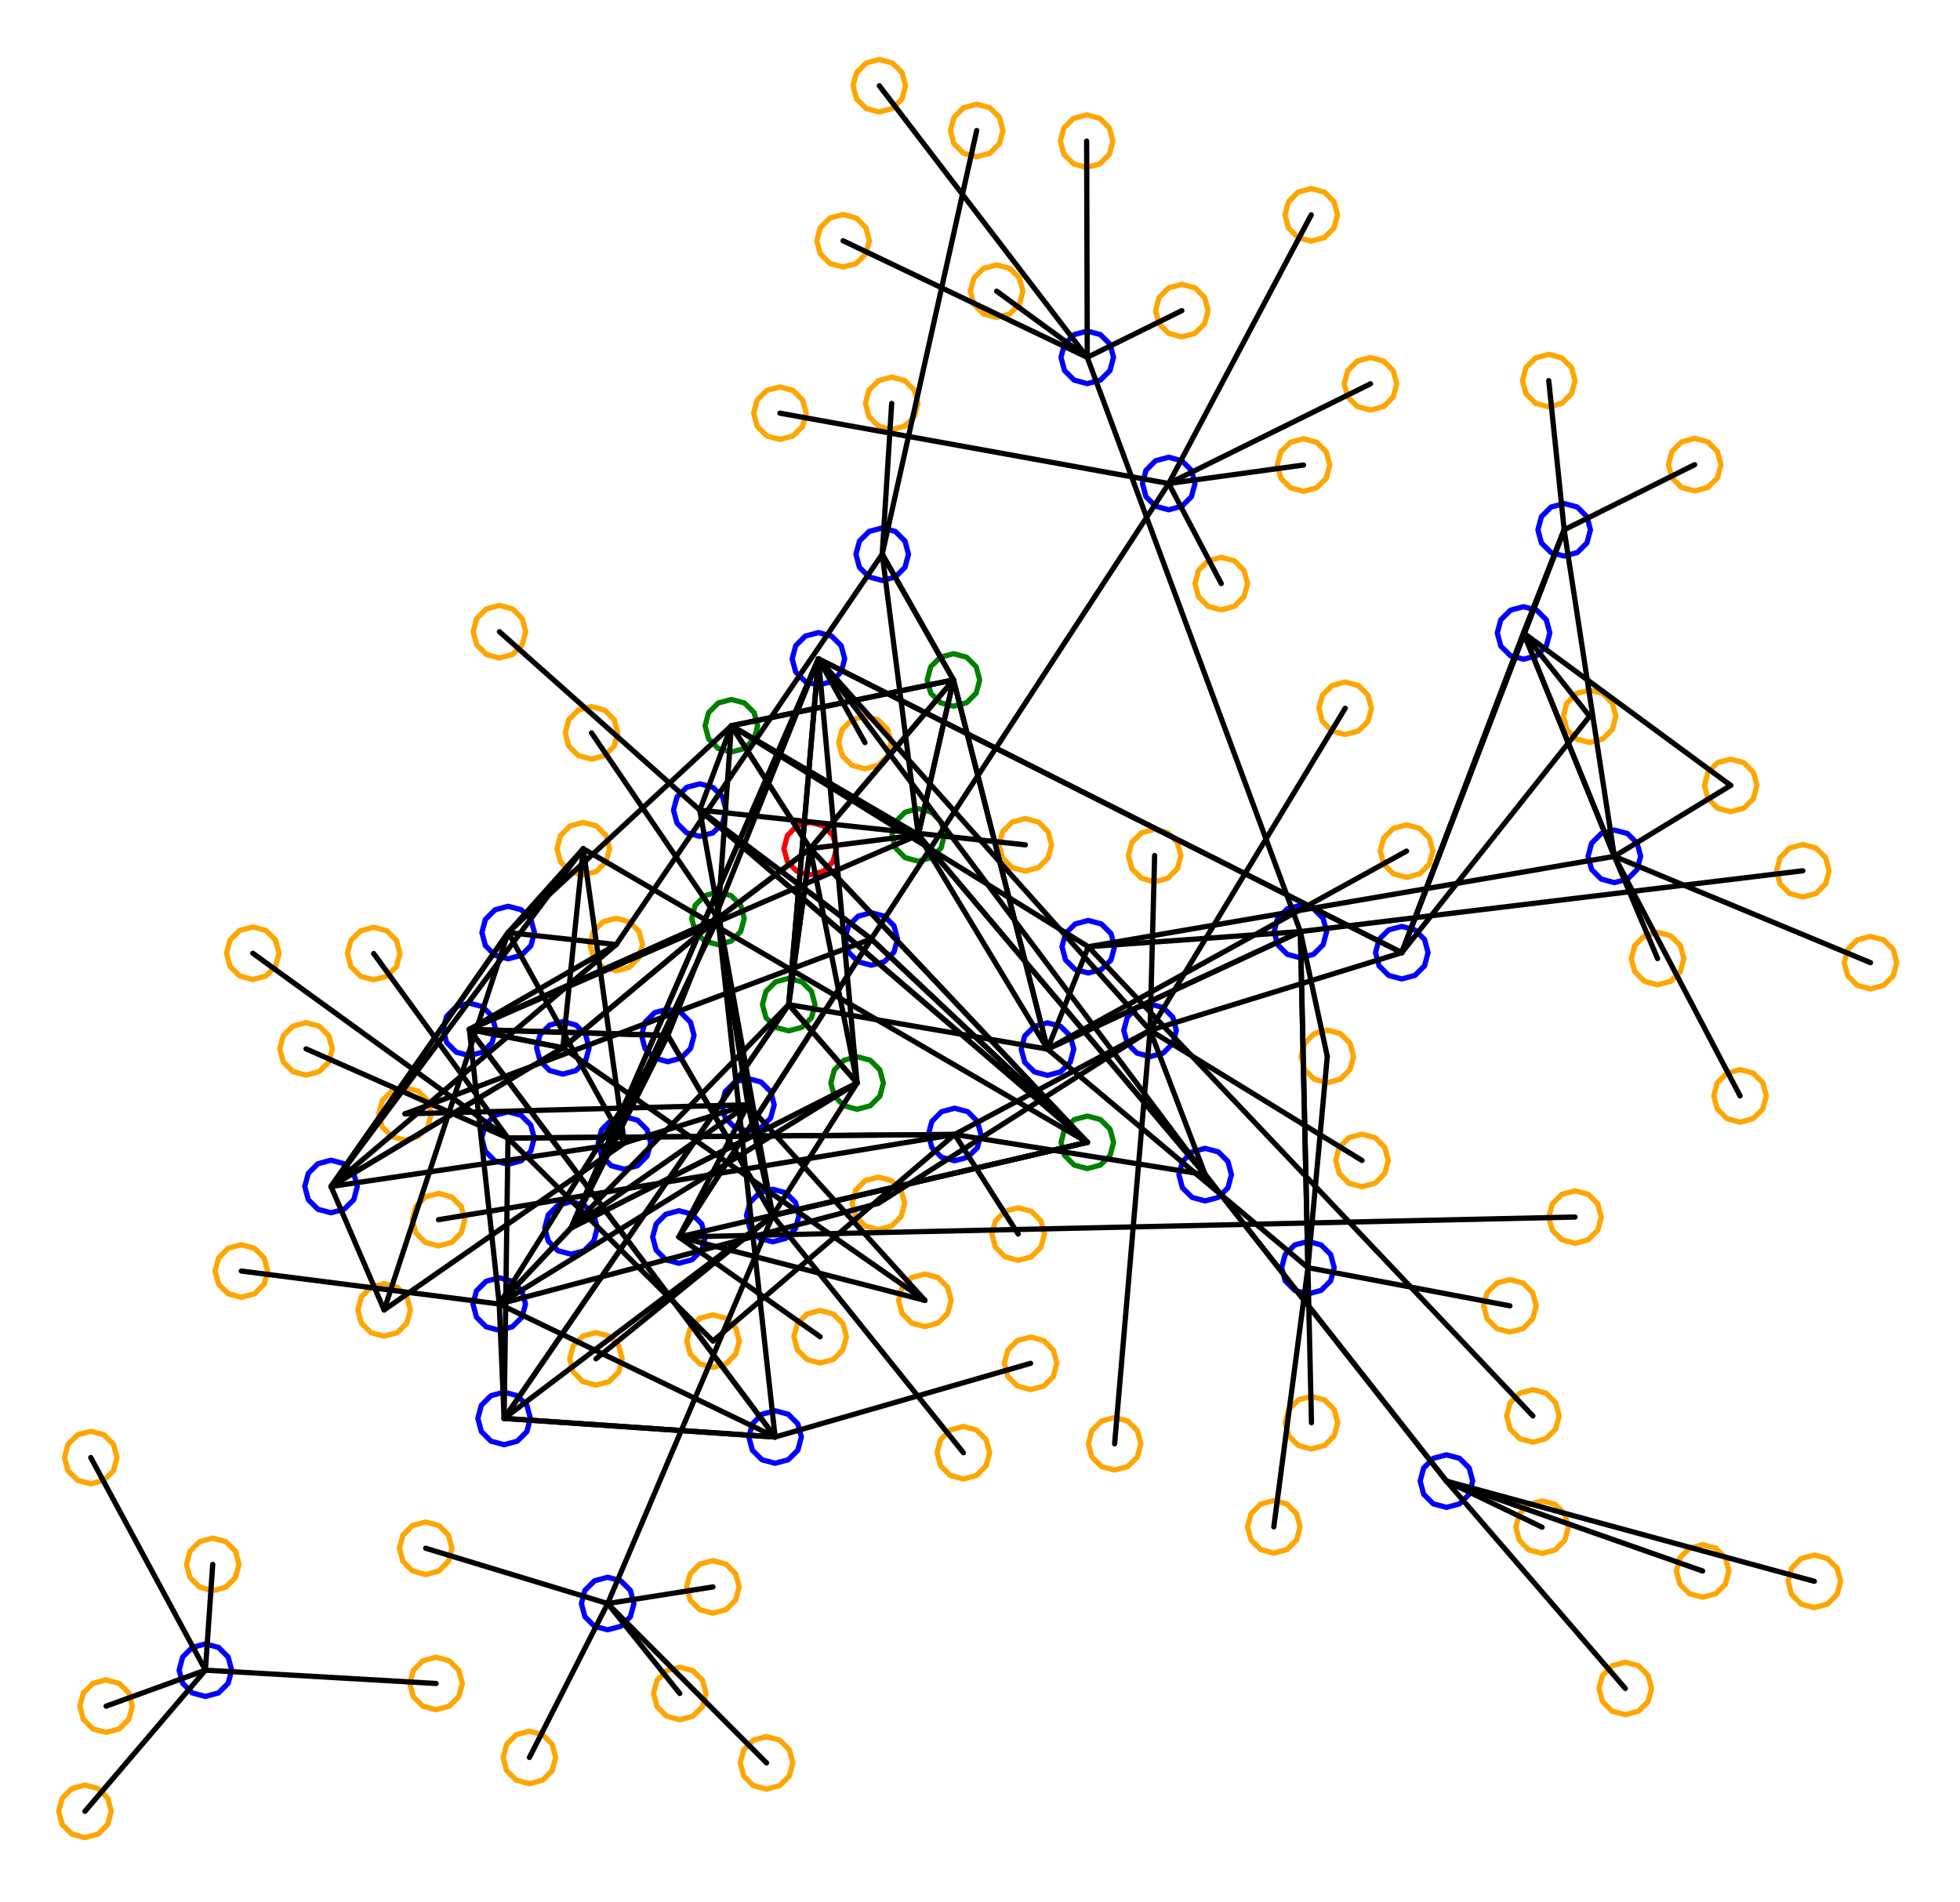 <?xml version="1.0" ?><!DOCTYPE svg  PUBLIC '-//W3C//DTD SVG 1.1//EN'  'http://www.w3.org/Graphics/SVG/1.1/DTD/svg11.dtd'><svg height="362.000" viewBox="-174.000 -170.000 373.000 362.000" width="373.000" xmlns="http://www.w3.org/2000/svg"><line fill="none" stroke="none" stroke-linecap="round" stroke-width="2.0" x1="0.0" x2="0.0" y1="0.0" y2="0.0"/><polygon fill="none" fill-rule="evenodd" points="0.0,0.0 0.0,0.0 0.0,0.0" stroke-linejoin="round"/><line fill="none" stroke="none" stroke-linecap="round" stroke-width="2.0" x1="0.0" x2="0.0" y1="0.0" y2="0.0"/><line fill="none" stroke="none" stroke-linecap="round" stroke-width="2.0" x1="0.0" x2="0.0" y1="0.0" y2="0.0"/><polygon fill="none" fill-rule="evenodd" points="0.0,0.0 0.0,0.0 0.0,0.0" stroke-linejoin="round"/><line fill="none" stroke="none" stroke-linecap="round" stroke-width="2.0" x1="0.0" x2="0.0" y1="0.0" y2="0.0"/><line fill="none" stroke="none" stroke-linecap="round" stroke-width="2.0" x1="0.0" x2="0.0" y1="0.0" y2="0.0"/><polygon fill="none" fill-rule="evenodd" points="0.0,0.0 0.0,0.0 0.0,0.0" stroke-linejoin="round"/><line fill="none" stroke="none" stroke-linecap="round" stroke-width="2.0" x1="0.0" x2="0.0" y1="0.0" y2="0.0"/><line fill="none" stroke="none" stroke-linecap="round" stroke-width="2.0" x1="0.0" x2="0.0" y1="0.0" y2="0.0"/><polygon fill="none" fill-rule="evenodd" points="0.0,0.0 0.0,0.0 0.0,0.0" stroke-linejoin="round"/><line fill="none" stroke="none" stroke-linecap="round" stroke-width="2.0" x1="0.0" x2="0.0" y1="0.0" y2="0.0"/><line fill="none" stroke="none" stroke-linecap="round" stroke-width="2.0" x1="0.0" x2="0.0" y1="0.0" y2="0.0"/><polygon fill="none" fill-rule="evenodd" points="0.0,0.0 0.0,0.0 0.0,0.0" stroke-linejoin="round"/><line fill="none" stroke="none" stroke-linecap="round" stroke-width="2.0" x1="0.0" x2="0.0" y1="0.0" y2="0.0"/><line fill="none" stroke="none" stroke-linecap="round" stroke-width="2.0" x1="0.0" x2="0.0" y1="0.0" y2="0.0"/><polygon fill="none" fill-rule="evenodd" points="0.0,0.0 0.0,0.0 0.0,0.0" stroke-linejoin="round"/><line fill="none" stroke="none" stroke-linecap="round" stroke-width="2.0" x1="0.0" x2="0.0" y1="0.0" y2="0.0"/><line fill="none" stroke="none" stroke-linecap="round" stroke-width="2.0" x1="0.0" x2="0.0" y1="0.0" y2="0.0"/><polygon fill="none" fill-rule="evenodd" points="0.0,0.0 0.0,0.0 0.0,0.0" stroke-linejoin="round"/><line fill="none" stroke="none" stroke-linecap="round" stroke-width="2.0" x1="0.0" x2="0.0" y1="0.0" y2="0.0"/><line fill="none" stroke="none" stroke-linecap="round" stroke-width="2.0" x1="0.0" x2="0.0" y1="0.0" y2="0.0"/><polygon fill="none" fill-rule="evenodd" points="0.0,0.0 0.0,0.0 0.0,0.0" stroke-linejoin="round"/><line fill="none" stroke="none" stroke-linecap="round" stroke-width="2.0" x1="0.0" x2="0.0" y1="0.0" y2="0.0"/><line fill="none" stroke="none" stroke-linecap="round" stroke-width="2.0" x1="0.0" x2="0.0" y1="0.0" y2="0.0"/><polygon fill="none" fill-rule="evenodd" points="0.0,0.0 0.0,0.0 0.0,0.0" stroke-linejoin="round"/><line fill="none" stroke="none" stroke-linecap="round" stroke-width="2.0" x1="0.0" x2="0.0" y1="0.0" y2="0.0"/><line fill="none" stroke="none" stroke-linecap="round" stroke-width="2.0" x1="0.0" x2="0.0" y1="0.0" y2="0.0"/><polygon fill="none" fill-rule="evenodd" points="0.0,0.0 0.0,0.0 0.0,0.0" stroke-linejoin="round"/><line fill="none" stroke="none" stroke-linecap="round" stroke-width="2.0" x1="0.0" x2="0.0" y1="0.0" y2="0.0"/><line fill="none" stroke="none" stroke-linecap="round" stroke-width="2.0" x1="0.0" x2="0.0" y1="0.0" y2="0.0"/><polygon fill="none" fill-rule="evenodd" points="0.0,0.0 0.0,0.0 0.0,0.0" stroke-linejoin="round"/><line fill="none" stroke="none" stroke-linecap="round" stroke-width="2.0" x1="0.0" x2="0.0" y1="0.0" y2="0.0"/><line fill="none" stroke="none" stroke-linecap="round" stroke-width="2.0" x1="0.0" x2="0.0" y1="0.0" y2="0.0"/><polygon fill="none" fill-rule="evenodd" points="0.0,0.0 0.0,0.0 0.0,0.0" stroke-linejoin="round"/><line fill="none" stroke="none" stroke-linecap="round" stroke-width="2.0" x1="0.0" x2="0.0" y1="0.0" y2="0.0"/><line fill="none" stroke="none" stroke-linecap="round" stroke-width="2.0" x1="0.0" x2="0.0" y1="0.0" y2="0.0"/><polygon fill="none" fill-rule="evenodd" points="0.0,0.0 0.0,0.0 0.0,0.0" stroke-linejoin="round"/><line fill="none" stroke="none" stroke-linecap="round" stroke-width="2.0" x1="0.0" x2="0.0" y1="0.0" y2="0.0"/><line fill="none" stroke="none" stroke-linecap="round" stroke-width="2.0" x1="0.0" x2="0.0" y1="0.0" y2="0.0"/><polygon fill="none" fill-rule="evenodd" points="0.0,0.0 0.0,0.0 0.0,0.0" stroke-linejoin="round"/><line fill="none" stroke="none" stroke-linecap="round" stroke-width="2.0" x1="0.0" x2="0.0" y1="0.0" y2="0.0"/><line fill="none" stroke="none" stroke-linecap="round" stroke-width="2.0" x1="0.0" x2="0.0" y1="0.0" y2="0.0"/><polygon fill="none" fill-rule="evenodd" points="0.0,0.0 0.0,0.0 0.0,0.0" stroke-linejoin="round"/><line fill="none" stroke="none" stroke-linecap="round" stroke-width="2.0" x1="0.0" x2="0.0" y1="0.0" y2="0.0"/><line fill="none" stroke="none" stroke-linecap="round" stroke-width="2.0" x1="0.0" x2="0.0" y1="0.0" y2="0.0"/><polygon fill="none" fill-rule="evenodd" points="0.0,0.0 0.0,0.0 0.0,0.0" stroke-linejoin="round"/><line fill="none" stroke="none" stroke-linecap="round" stroke-width="2.0" x1="0.0" x2="0.0" y1="0.0" y2="0.0"/><line fill="none" stroke="none" stroke-linecap="round" stroke-width="2.0" x1="0.0" x2="0.0" y1="0.0" y2="0.0"/><polygon fill="none" fill-rule="evenodd" points="0.0,0.0 0.0,0.0 0.0,0.0" stroke-linejoin="round"/><line fill="none" stroke="none" stroke-linecap="round" stroke-width="2.0" x1="0.0" x2="0.0" y1="0.0" y2="0.0"/><line fill="none" stroke="none" stroke-linecap="round" stroke-width="2.0" x1="0.0" x2="0.0" y1="0.0" y2="0.0"/><polygon fill="none" fill-rule="evenodd" points="0.0,0.0 0.0,0.0 0.0,0.0" stroke-linejoin="round"/><line fill="none" stroke="none" stroke-linecap="round" stroke-width="2.0" x1="0.0" x2="0.0" y1="0.0" y2="0.0"/><line fill="none" stroke="none" stroke-linecap="round" stroke-width="2.0" x1="0.0" x2="0.0" y1="0.0" y2="0.0"/><polygon fill="none" fill-rule="evenodd" points="0.0,0.0 0.0,0.0 0.0,0.0" stroke-linejoin="round"/><line fill="none" stroke="none" stroke-linecap="round" stroke-width="2.0" x1="0.0" x2="0.0" y1="0.0" y2="0.0"/><line fill="none" stroke="none" stroke-linecap="round" stroke-width="2.0" x1="0.0" x2="0.0" y1="0.0" y2="0.0"/><polygon fill="none" fill-rule="evenodd" points="0.0,0.0 0.0,0.0 0.0,0.0" stroke-linejoin="round"/><line fill="none" stroke="none" stroke-linecap="round" stroke-width="2.0" x1="0.0" x2="0.0" y1="0.0" y2="0.0"/><line fill="none" stroke="none" stroke-linecap="round" stroke-width="2.0" x1="0.0" x2="0.0" y1="0.0" y2="0.0"/><polygon fill="none" fill-rule="evenodd" points="0.0,0.0 0.0,0.0 0.0,0.0" stroke-linejoin="round"/><line fill="none" stroke="none" stroke-linecap="round" stroke-width="2.0" x1="0.0" x2="0.0" y1="0.0" y2="0.0"/><line fill="none" stroke="none" stroke-linecap="round" stroke-width="2.0" x1="0.0" x2="0.0" y1="0.0" y2="0.0"/><polygon fill="none" fill-rule="evenodd" points="0.0,0.0 0.0,0.0 0.0,0.0" stroke-linejoin="round"/><line fill="none" stroke="none" stroke-linecap="round" stroke-width="2.0" x1="0.0" x2="0.0" y1="0.0" y2="0.0"/><line fill="none" stroke="none" stroke-linecap="round" stroke-width="2.0" x1="0.0" x2="0.0" y1="0.0" y2="0.0"/><polygon fill="none" fill-rule="evenodd" points="0.0,0.0 0.0,0.0 0.0,0.0" stroke-linejoin="round"/><line fill="none" stroke="none" stroke-linecap="round" stroke-width="2.0" x1="0.0" x2="0.0" y1="0.0" y2="0.0"/><line fill="none" stroke="none" stroke-linecap="round" stroke-width="2.0" x1="0.0" x2="0.0" y1="0.0" y2="0.0"/><polygon fill="none" fill-rule="evenodd" points="0.0,0.0 0.0,0.0 0.0,0.0" stroke-linejoin="round"/><line fill="none" stroke="none" stroke-linecap="round" stroke-width="2.0" x1="0.0" x2="0.0" y1="0.0" y2="0.0"/><line fill="none" stroke="none" stroke-linecap="round" stroke-width="2.0" x1="0.0" x2="0.0" y1="0.0" y2="0.0"/><polygon fill="none" fill-rule="evenodd" points="0.0,0.0 0.0,0.0 0.0,0.0" stroke-linejoin="round"/><line fill="none" stroke="none" stroke-linecap="round" stroke-width="2.0" x1="0.0" x2="0.0" y1="0.0" y2="0.0"/><line fill="none" stroke="none" stroke-linecap="round" stroke-width="2.0" x1="0.0" x2="0.0" y1="0.0" y2="0.0"/><polygon fill="none" fill-rule="evenodd" points="0.0,0.0 0.0,0.0 0.0,0.0" stroke-linejoin="round"/><line fill="none" stroke="none" stroke-linecap="round" stroke-width="2.0" x1="0.0" x2="0.0" y1="0.0" y2="0.0"/><line fill="none" stroke="none" stroke-linecap="round" stroke-width="2.0" x1="0.0" x2="0.0" y1="0.0" y2="0.0"/><polygon fill="none" fill-rule="evenodd" points="0.0,0.0 0.0,0.0 0.0,0.0" stroke-linejoin="round"/><line fill="none" stroke="none" stroke-linecap="round" stroke-width="2.0" x1="0.0" x2="0.0" y1="0.0" y2="0.0"/><line fill="none" stroke="none" stroke-linecap="round" stroke-width="2.0" x1="0.0" x2="0.0" y1="0.0" y2="0.0"/><polygon fill="none" fill-rule="evenodd" points="0.0,0.0 0.0,0.0 0.0,0.0" stroke-linejoin="round"/><line fill="none" stroke="none" stroke-linecap="round" stroke-width="2.0" x1="0.0" x2="0.0" y1="0.0" y2="0.0"/><line fill="none" stroke="none" stroke-linecap="round" stroke-width="2.0" x1="0.0" x2="0.0" y1="0.0" y2="0.0"/><polygon fill="none" fill-rule="evenodd" points="0.0,0.0 0.0,0.0 0.0,0.0" stroke-linejoin="round"/><line fill="none" stroke="none" stroke-linecap="round" stroke-width="2.0" x1="0.0" x2="0.0" y1="0.0" y2="0.0"/><line fill="none" stroke="none" stroke-linecap="round" stroke-width="2.0" x1="0.0" x2="0.0" y1="0.0" y2="0.0"/><polygon fill="none" fill-rule="evenodd" points="0.0,0.0 0.0,0.0 0.0,0.0" stroke-linejoin="round"/><line fill="none" stroke="none" stroke-linecap="round" stroke-width="2.0" x1="0.0" x2="0.0" y1="0.0" y2="0.0"/><line fill="none" stroke="none" stroke-linecap="round" stroke-width="2.0" x1="0.0" x2="0.0" y1="0.0" y2="0.0"/><polygon fill="none" fill-rule="evenodd" points="0.0,0.0 0.0,0.0 0.0,0.0" stroke-linejoin="round"/><line fill="none" stroke="none" stroke-linecap="round" stroke-width="2.0" x1="0.0" x2="0.0" y1="0.0" y2="0.0"/><line fill="none" stroke="none" stroke-linecap="round" stroke-width="2.0" x1="0.0" x2="0.0" y1="0.0" y2="0.0"/><polygon fill="none" fill-rule="evenodd" points="0.0,0.0 0.0,0.0 0.0,0.0" stroke-linejoin="round"/><line fill="none" stroke="none" stroke-linecap="round" stroke-width="2.0" x1="0.0" x2="0.0" y1="0.0" y2="0.0"/><line fill="none" stroke="none" stroke-linecap="round" stroke-width="2.0" x1="0.0" x2="0.0" y1="0.0" y2="0.0"/><polygon fill="none" fill-rule="evenodd" points="0.0,0.0 0.0,0.0 0.0,0.0" stroke-linejoin="round"/><polyline fill="none" points="-40.829,-10.839 -38.329,-11.508 -36.499,-13.339 -35.829,-15.839 -36.499,-18.339 -38.329,-20.169 -40.829,-20.839 -43.329,-20.169 -45.159,-18.339 -45.829,-15.839 -45.159,-13.339 -43.329,-11.508 -40.829,-10.839" stroke="#00f" stroke-linecap="round" stroke-linejoin="round"/><polyline fill="none" points="-25.575,-86.372 -23.075,-87.042 -21.245,-88.872 -20.575,-91.372 -21.245,-93.872 -23.075,-95.703 -25.575,-96.372 -28.075,-95.703 -29.905,-93.872 -30.575,-91.372 -29.905,-88.872 -28.075,-87.042 -25.575,-86.372" stroke="#ffa500" stroke-linecap="round" stroke-linejoin="round"/><polyline fill="none" points="135.301,156.32 137.801,155.65 139.631,153.82 140.301,151.32 139.631,148.82 137.801,146.99 135.301,146.32 132.801,146.99 130.971,148.82 130.301,151.32 130.971,153.82 132.801,155.65 135.301,156.32" stroke="#ffa500" stroke-linecap="round" stroke-linejoin="round"/><polyline fill="none" points="-78.063,104.931 -75.563,104.261 -73.733,102.431 -73.063,99.931 -73.733,97.431 -75.563,95.601 -78.063,94.931 -80.563,95.601 -82.393,97.431 -83.063,99.931 -82.393,102.431 -80.563,104.261 -78.063,104.931" stroke="#00f" stroke-linecap="round" stroke-linejoin="round"/><polyline fill="none" points="-78.954,-44.785 -76.454,-45.455 -74.624,-47.285 -73.954,-49.785 -74.624,-52.285 -76.454,-54.115 -78.954,-54.785 -81.454,-54.115 -83.284,-52.285 -83.954,-49.785 -83.284,-47.285 -81.454,-45.455 -78.954,-44.785" stroke="#ffa500" stroke-linecap="round" stroke-linejoin="round"/><polyline fill="none" points="38.117,109.765 40.617,109.095 42.447,107.265 43.117,104.765 42.447,102.265 40.617,100.435 38.117,99.765 35.617,100.435 33.787,102.265 33.117,104.765 33.787,107.265 35.617,109.095 38.117,109.765" stroke="#ffa500" stroke-linecap="round" stroke-linejoin="round"/><polyline fill="none" points="120.737,-92.565 123.237,-93.234 125.068,-95.065 125.737,-97.565 125.068,-100.065 123.237,-101.895 120.737,-102.565 118.237,-101.895 116.407,-100.065 115.737,-97.565 116.407,-95.065 118.237,-93.234 120.737,-92.565" stroke="#ffa500" stroke-linecap="round" stroke-linejoin="round"/><polyline fill="none" points="74.907,76.242 77.407,75.572 79.237,73.742 79.907,71.242 79.237,68.742 77.407,66.912 74.907,66.242 72.407,66.912 70.577,68.742 69.907,71.242 70.577,73.742 72.407,75.572 74.907,76.242" stroke="#00f" stroke-linecap="round" stroke-linejoin="round"/><polyline fill="none" points="-6.664,-148.682 -4.164,-149.352 -2.333,-151.182 -1.664,-153.682 -2.333,-156.182 -4.164,-158.012 -6.664,-158.682 -9.164,-158.012 -10.994,-156.182 -11.664,-153.682 -10.994,-151.182 -9.164,-149.352 -6.664,-148.682" stroke="#ffa500" stroke-linecap="round" stroke-linejoin="round"/><polyline fill="none" points="169.088,0.711 171.588,0.041 173.418,-1.789 174.088,-4.289 173.418,-6.789 171.588,-8.619 169.088,-9.289 166.588,-8.619 164.757,-6.789 164.088,-4.289 164.757,-1.789 166.588,0.041 169.088,0.711" stroke="#ffa500" stroke-linecap="round" stroke-linejoin="round"/><polyline fill="none" points="-4.308,-88.231 -1.808,-88.901 0.022,-90.731 0.692,-93.231 0.022,-95.731 -1.808,-97.561 -4.308,-98.231 -6.808,-97.561 -8.638,-95.731 -9.308,-93.231 -8.638,-90.731 -6.808,-88.901 -4.308,-88.231" stroke="#ffa500" stroke-linecap="round" stroke-linejoin="round"/><polyline fill="none" points="-78.994,83.16 -76.494,82.49 -74.664,80.66 -73.994,78.16 -74.664,75.66 -76.494,73.83 -78.994,73.16 -81.494,73.83 -83.324,75.66 -83.994,78.16 -83.324,80.66 -81.494,82.49 -78.994,83.16" stroke="#00f" stroke-linecap="round" stroke-linejoin="round"/><polyline fill="none" points="75.538,-124.114 78.038,-124.784 79.868,-126.614 80.538,-129.114 79.868,-131.614 78.038,-133.444 75.538,-134.114 73.038,-133.444 71.208,-131.614 70.538,-129.114 71.208,-126.614 73.038,-124.784 75.538,-124.114" stroke="#ffa500" stroke-linecap="round" stroke-linejoin="round"/><polyline fill="none" points="148.507,-76.57 151.007,-77.24 152.837,-79.07 153.507,-81.57 152.837,-84.07 151.007,-85.9 148.507,-86.57 146.007,-85.9 144.177,-84.07 143.507,-81.57 144.177,-79.07 146.007,-77.24 148.507,-76.57" stroke="#ffa500" stroke-linecap="round" stroke-linejoin="round"/><polyline fill="none" points="81.996,-30.208 84.496,-30.878 86.327,-32.708 86.996,-35.208 86.327,-37.708 84.496,-39.539 81.996,-40.208 79.496,-39.539 77.666,-37.708 76.996,-35.208 77.666,-32.708 79.496,-30.878 81.996,-30.208" stroke="#ffa500" stroke-linecap="round" stroke-linejoin="round"/><polyline fill="none" points="-44.792,70.406 -42.292,69.736 -40.462,67.906 -39.792,65.406 -40.462,62.906 -42.292,61.076 -44.792,60.406 -47.292,61.076 -49.122,62.906 -49.792,65.406 -49.122,67.906 -47.292,69.736 -44.792,70.406" stroke="#00f" stroke-linecap="round" stroke-linejoin="round"/><polyline fill="none" points="-111.003,60.796 -108.503,60.126 -106.673,58.296 -106.003,55.796 -106.673,53.296 -108.503,51.465 -111.003,50.796 -113.503,51.465 -115.333,53.296 -116.003,55.796 -115.333,58.296 -113.503,60.126 -111.003,60.796" stroke="#00f" stroke-linecap="round" stroke-linejoin="round"/><polyline fill="none" points="-18.246,-39.618 -15.746,-40.288 -13.916,-42.118 -13.246,-44.618 -13.916,-47.118 -15.746,-48.948 -18.246,-49.618 -20.746,-48.948 -22.576,-47.118 -23.246,-44.618 -22.576,-42.118 -20.746,-40.288 -18.246,-39.618" stroke="#00f" stroke-linecap="round" stroke-linejoin="round"/><polyline fill="none" points="55.353,58.538 57.853,57.868 59.683,56.038 60.353,53.538 59.683,51.038 57.853,49.208 55.353,48.538 52.853,49.208 51.023,51.038 50.353,53.538 51.023,56.038 52.853,57.868 55.353,58.538" stroke="#00f" stroke-linecap="round" stroke-linejoin="round"/><polyline fill="none" points="-6.834,64.002 -4.334,63.332 -2.504,61.502 -1.834,59.002 -2.504,56.502 -4.334,54.672 -6.834,54.002 -9.334,54.672 -11.164,56.502 -11.834,59.002 -11.164,61.502 -9.334,63.332 -6.834,64.002" stroke="#ffa500" stroke-linecap="round" stroke-linejoin="round"/><polyline fill="none" points="86.811,-91.959 89.311,-92.628 91.141,-94.459 91.811,-96.959 91.141,-99.459 89.311,-101.289 86.811,-101.959 84.311,-101.289 82.481,-99.459 81.811,-96.959 82.481,-94.459 84.311,-92.628 86.811,-91.959" stroke="#ffa500" stroke-linecap="round" stroke-linejoin="round"/><polyline fill="none" points="-56.729,14.751 -54.229,14.081 -52.399,12.251 -51.729,9.751 -52.399,7.251 -54.229,5.421 -56.729,4.751 -59.229,5.421 -61.06,7.251 -61.729,9.751 -61.06,12.251 -59.229,14.081 -56.729,14.751" stroke="#ffa500" stroke-linecap="round" stroke-linejoin="round"/><polyline fill="none" points="-28.124,170.485 -25.624,169.815 -23.794,167.985 -23.124,165.485 -23.794,162.985 -25.624,161.155 -28.124,160.485 -30.624,161.155 -32.454,162.985 -33.124,165.485 -32.454,167.985 -30.624,169.815 -28.124,170.485" stroke="#ffa500" stroke-linecap="round" stroke-linejoin="round"/><polyline fill="none" points="-115.756,34.604 -113.256,33.934 -111.426,32.104 -110.756,29.604 -111.426,27.104 -113.256,25.274 -115.756,24.604 -118.256,25.274 -120.086,27.104 -120.756,29.604 -120.086,32.104 -118.256,33.934 -115.756,34.604" stroke="#ffa500" stroke-linecap="round" stroke-linejoin="round"/><polyline fill="none" points="68.415,125.566 70.915,124.896 72.745,123.066 73.415,120.566 72.745,118.066 70.915,116.236 68.415,115.566 65.915,116.236 64.085,118.066 63.415,120.566 64.085,123.066 65.915,124.896 68.415,125.566" stroke="#ffa500" stroke-linecap="round" stroke-linejoin="round"/><polyline fill="none" points="181.965,18.197 184.465,17.527 186.295,15.697 186.965,13.197 186.295,10.697 184.465,8.867 181.965,8.197 179.465,8.867 177.635,10.697 176.965,13.197 177.635,15.697 179.465,17.527 181.965,18.197" stroke="#ffa500" stroke-linecap="round" stroke-linejoin="round"/><polyline fill="none" points="101.262,116.86 103.762,116.19 105.592,114.36 106.262,111.86 105.592,109.36 103.762,107.53 101.262,106.86 98.762,107.53 96.932,109.36 96.262,111.86 96.932,114.36 98.762,116.19 101.262,116.86" stroke="#00f" stroke-linecap="round" stroke-linejoin="round"/><polyline fill="none" points="-128.071,76.884 -125.571,76.214 -123.741,74.384 -123.071,71.884 -123.741,69.384 -125.571,67.553 -128.071,66.884 -130.571,67.553 -132.401,69.384 -133.071,71.884 -132.401,74.384 -130.571,76.214 -128.071,76.884" stroke="#ffa500" stroke-linecap="round" stroke-linejoin="round"/><polyline fill="none" points="123.672,-64.175 126.172,-64.845 128.002,-66.675 128.672,-69.175 128.002,-71.675 126.172,-73.505 123.672,-74.175 121.172,-73.505 119.342,-71.675 118.672,-69.175 119.342,-66.675 121.172,-64.845 123.672,-64.175" stroke="#00f" stroke-linecap="round" stroke-linejoin="round"/><polyline fill="none" points="-73.248,169.45 -70.748,168.78 -68.918,166.95 -68.248,164.45 -68.918,161.95 -70.748,160.12 -73.248,159.45 -75.748,160.12 -77.578,161.95 -78.248,164.45 -77.578,166.95 -75.748,168.78 -73.248,169.45" stroke="#ffa500" stroke-linecap="round" stroke-linejoin="round"/><polyline fill="none" points="11.87,-140.162 14.37,-140.832 16.2,-142.662 16.87,-145.162 16.2,-147.662 14.37,-149.492 11.87,-150.162 9.37,-149.492 7.539,-147.662 6.87,-145.162 7.539,-142.662 9.37,-140.832 11.87,-140.162" stroke="#ffa500" stroke-linecap="round" stroke-linejoin="round"/><polyline fill="none" points="125.738,66.609 128.238,65.939 130.068,64.109 130.738,61.609 130.068,59.109 128.238,57.279 125.738,56.609 123.238,57.279 121.408,59.109 120.738,61.609 121.408,64.109 123.238,65.939 125.738,66.609" stroke="#ffa500" stroke-linecap="round" stroke-linejoin="round"/><polyline fill="none" points="75.58,105.748 78.08,105.078 79.91,103.248 80.58,100.748 79.91,98.248 78.08,96.417 75.58,95.748 73.08,96.417 71.25,98.248 70.58,100.748 71.25,103.248 73.08,105.078 75.58,105.748" stroke="#ffa500" stroke-linecap="round" stroke-linejoin="round"/><polyline fill="none" points="32.91,-96.993 35.41,-97.663 37.24,-99.493 37.91,-101.993 37.24,-104.493 35.41,-106.323 32.91,-106.993 30.41,-106.323 28.58,-104.493 27.91,-101.993 28.58,-99.493 30.41,-97.663 32.91,-96.993" stroke="#00f" stroke-linecap="round" stroke-linejoin="round"/><polyline fill="none" points="117.718,104.46 120.218,103.791 122.048,101.96 122.718,99.46 122.048,96.96 120.218,95.13 117.718,94.46 115.218,95.13 113.388,96.96 112.718,99.46 113.388,101.96 115.218,103.791 117.718,104.46" stroke="#ffa500" stroke-linecap="round" stroke-linejoin="round"/><polyline fill="none" points="171.278,135.929 173.778,135.259 175.608,133.429 176.278,130.929 175.608,128.429 173.778,126.599 171.278,125.929 168.778,126.599 166.948,128.429 166.278,130.929 166.948,133.429 168.778,135.259 171.278,135.929" stroke="#ffa500" stroke-linecap="round" stroke-linejoin="round"/><polyline fill="none" points="-100.902,84.288 -98.402,83.618 -96.572,81.788 -95.902,79.288 -96.572,76.788 -98.402,74.958 -100.902,74.288 -103.402,74.958 -105.232,76.788 -105.902,79.288 -105.232,81.788 -103.402,83.618 -100.902,84.288" stroke="#ffa500" stroke-linecap="round" stroke-linejoin="round"/><polyline fill="none" points="7.449,-35.603 9.949,-36.273 11.779,-38.103 12.449,-40.603 11.779,-43.103 9.949,-44.933 7.449,-45.603 4.949,-44.933 3.119,-43.103 2.449,-40.603 3.119,-38.103 4.949,-36.273 7.449,-35.603" stroke="#008000" stroke-linecap="round" stroke-linejoin="round"/><polyline fill="none" points="-65.329,68.684 -62.829,68.014 -60.999,66.184 -60.329,63.684 -60.999,61.184 -62.829,59.353 -65.329,58.684 -67.829,59.353 -69.659,61.184 -70.329,63.684 -69.659,66.184 -67.829,68.014 -65.329,68.684" stroke="#00f" stroke-linecap="round" stroke-linejoin="round"/><polyline fill="none" points="45.732,-2.184 48.232,-2.853 50.062,-4.684 50.732,-7.184 50.062,-9.684 48.232,-11.514 45.732,-12.184 43.232,-11.514 41.402,-9.684 40.732,-7.184 41.402,-4.684 43.232,-2.853 45.732,-2.184" stroke="#ffa500" stroke-linecap="round" stroke-linejoin="round"/><polyline fill="none" points="150.022,133.964 152.522,133.294 154.352,131.464 155.022,128.964 154.352,126.464 152.522,124.634 150.022,123.964 147.522,124.634 145.692,126.464 145.022,128.964 145.692,131.464 147.522,133.294 150.022,133.964" stroke="#ffa500" stroke-linecap="round" stroke-linejoin="round"/><polyline fill="none" points="113.346,83.506 115.846,82.836 117.676,81.006 118.346,78.506 117.676,76.006 115.846,74.176 113.346,73.506 110.846,74.176 109.016,76.006 108.346,78.506 109.016,81.006 110.846,82.836 113.346,83.506" stroke="#ffa500" stroke-linecap="round" stroke-linejoin="round"/><polyline fill="none" points="-61.434,-25.533 -58.934,-26.203 -57.104,-28.033 -56.434,-30.533 -57.104,-33.033 -58.934,-34.863 -61.434,-35.533 -63.934,-34.863 -65.764,-33.033 -66.434,-30.533 -65.764,-28.033 -63.934,-26.203 -61.434,-25.533" stroke="#ffa500" stroke-linecap="round" stroke-linejoin="round"/><polyline fill="none" points="157.144,43.554 159.644,42.884 161.474,41.054 162.144,38.554 161.474,36.054 159.644,34.224 157.144,33.554 154.644,34.224 152.814,36.054 152.144,38.554 152.814,41.054 154.644,42.884 157.144,43.554" stroke="#ffa500" stroke-linecap="round" stroke-linejoin="round"/><polyline fill="none" points="-60.587,93.595 -58.087,92.925 -56.257,91.095 -55.587,88.595 -56.257,86.095 -58.087,84.264 -60.587,83.595 -63.087,84.264 -64.917,86.095 -65.587,88.595 -64.917,91.095 -63.087,92.925 -60.587,93.595" stroke="#ffa500" stroke-linecap="round" stroke-linejoin="round"/><polyline fill="none" points="-19.818,-3.507 -17.318,-4.177 -15.488,-6.007 -14.818,-8.507 -15.488,-11.007 -17.318,-12.837 -19.818,-13.507 -22.318,-12.837 -24.148,-11.007 -24.818,-8.507 -24.148,-6.007 -22.318,-4.177 -19.818,-3.507" stroke="#f00" stroke-linecap="round" stroke-linejoin="round"/><polyline fill="none" points="-84.673,30.899 -82.173,30.229 -80.343,28.399 -79.673,25.899 -80.343,23.399 -82.173,21.569 -84.673,20.899 -87.173,21.569 -89.003,23.399 -89.673,25.899 -89.003,28.399 -87.173,30.229 -84.673,30.899" stroke="#00f" stroke-linecap="round" stroke-linejoin="round"/><polyline fill="none" points="33.105,15.166 35.605,14.496 37.435,12.666 38.105,10.166 37.435,7.666 35.605,5.836 33.105,5.166 30.605,5.836 28.775,7.666 28.105,10.166 28.775,12.666 30.605,14.496 33.105,15.166" stroke="#00f" stroke-linecap="round" stroke-linejoin="round"/><polyline fill="none" points="32.924,52.387 35.424,51.717 37.254,49.887 37.924,47.387 37.254,44.887 35.424,43.056 32.924,42.387 30.424,43.056 28.594,44.887 27.924,47.387 28.594,49.887 30.424,51.717 32.924,52.387" stroke="#008000" stroke-linecap="round" stroke-linejoin="round"/><polyline fill="none" points="19.763,69.844 22.263,69.174 24.093,67.344 24.763,64.844 24.093,62.344 22.263,60.514 19.763,59.844 17.263,60.514 15.433,62.344 14.763,64.844 15.433,67.344 17.263,69.174 19.763,69.844" stroke="#ffa500" stroke-linecap="round" stroke-linejoin="round"/><polyline fill="none" points="115.944,-44.545 118.444,-45.215 120.274,-47.045 120.944,-49.545 120.274,-52.045 118.444,-53.875 115.944,-54.545 113.444,-53.875 111.614,-52.045 110.944,-49.545 111.614,-47.045 113.444,-45.215 115.944,-44.545" stroke="#00f" stroke-linecap="round" stroke-linejoin="round"/><polyline fill="none" points="21.124,-4.224 23.624,-4.894 25.454,-6.724 26.124,-9.224 25.454,-11.724 23.624,-13.554 21.124,-14.224 18.624,-13.554 16.794,-11.724 16.124,-9.224 16.794,-6.724 18.624,-4.894 21.124,-4.224" stroke="#ffa500" stroke-linecap="round" stroke-linejoin="round"/><polyline fill="none" points="155.357,-15.534 157.857,-16.204 159.687,-18.034 160.357,-20.534 159.687,-23.034 157.857,-24.864 155.357,-25.534 152.857,-24.864 151.027,-23.034 150.357,-20.534 151.027,-18.034 152.857,-16.204 155.357,-15.534" stroke="#ffa500" stroke-linecap="round" stroke-linejoin="round"/><polyline fill="none" points="-91.013,155.374 -88.513,154.704 -86.683,152.874 -86.013,150.374 -86.683,147.874 -88.513,146.044 -91.013,145.374 -93.513,146.044 -95.344,147.874 -96.013,150.374 -95.344,152.874 -93.513,154.704 -91.013,155.374" stroke="#ffa500" stroke-linecap="round" stroke-linejoin="round"/><polyline fill="none" points="92.769,16.296 95.269,15.626 97.099,13.796 97.769,11.296 97.099,8.796 95.269,6.965 92.769,6.296 90.269,6.965 88.439,8.796 87.769,11.296 88.439,13.796 90.269,15.626 92.769,16.296" stroke="#00f" stroke-linecap="round" stroke-linejoin="round"/><polyline fill="none" points="-157.834,179.705 -155.334,179.035 -153.503,177.205 -152.834,174.705 -153.503,172.205 -155.334,170.375 -157.834,169.705 -160.334,170.375 -162.164,172.205 -162.834,174.705 -162.164,177.205 -160.334,179.035 -157.834,179.705" stroke="#ffa500" stroke-linecap="round" stroke-linejoin="round"/><polyline fill="none" points="-125.894,16.403 -123.394,15.733 -121.564,13.903 -120.894,11.403 -121.564,8.903 -123.394,7.073 -125.894,6.403 -128.394,7.073 -130.224,8.903 -130.894,11.403 -130.224,13.903 -128.394,15.733 -125.894,16.403" stroke="#ffa500" stroke-linecap="round" stroke-linejoin="round"/><polyline fill="none" points="58.415,-53.944 60.915,-54.614 62.745,-56.444 63.415,-58.944 62.745,-61.444 60.915,-63.274 58.415,-63.944 55.915,-63.274 54.085,-61.444 53.415,-58.944 54.085,-56.444 55.915,-54.614 58.415,-53.944" stroke="#ffa500" stroke-linecap="round" stroke-linejoin="round"/><polyline fill="none" points="-34.817,-26.885 -32.317,-27.555 -30.487,-29.385 -29.817,-31.885 -30.487,-34.385 -32.317,-36.215 -34.817,-36.885 -37.317,-36.215 -39.147,-34.385 -39.817,-31.885 -39.147,-29.385 -37.317,-27.555 -34.817,-26.885" stroke="#008000" stroke-linecap="round" stroke-linejoin="round"/><polyline fill="none" points="7.674,50.896 10.174,50.226 12.004,48.396 12.674,45.896 12.004,43.396 10.174,41.565 7.674,40.896 5.174,41.565 3.344,43.396 2.674,45.896 3.344,48.396 5.174,50.226 7.674,50.896" stroke="#00f" stroke-linecap="round" stroke-linejoin="round"/><polyline fill="none" points="2.005,82.46 4.505,81.79 6.335,79.96 7.005,77.46 6.335,74.96 4.505,73.13 2.005,72.46 -0.495,73.13 -2.325,74.96 -2.995,77.46 -2.325,79.96 -0.495,81.79 2.005,82.46" stroke="#ffa500" stroke-linecap="round" stroke-linejoin="round"/><polyline fill="none" points="-92.987,129.64 -90.487,128.97 -88.657,127.14 -87.987,124.64 -88.657,122.14 -90.487,120.31 -92.987,119.64 -95.487,120.31 -97.317,122.14 -97.987,124.64 -97.317,127.14 -95.487,128.97 -92.987,129.64" stroke="#ffa500" stroke-linecap="round" stroke-linejoin="round"/><polyline fill="none" points="-96.926,46.971 -94.426,46.301 -92.596,44.471 -91.926,41.971 -92.596,39.471 -94.426,37.64 -96.926,36.971 -99.426,37.64 -101.256,39.471 -101.926,41.971 -101.256,44.471 -99.426,46.301 -96.926,46.971" stroke="#ffa500" stroke-linecap="round" stroke-linejoin="round"/><polyline fill="none" points="-37.367,9.772 -34.867,9.102 -33.037,7.272 -32.367,4.772 -33.037,2.272 -34.867,0.442 -37.367,-0.228 -39.867,0.442 -41.697,2.272 -42.367,4.772 -41.697,7.272 -39.867,9.102 -37.367,9.772" stroke="#008000" stroke-linecap="round" stroke-linejoin="round"/><polyline fill="none" points="119.462,125.629 121.962,124.959 123.792,123.129 124.462,120.629 123.792,118.129 121.962,116.299 119.462,115.629 116.962,116.299 115.132,118.129 114.462,120.629 115.132,123.129 116.962,124.959 119.462,125.629" stroke="#ffa500" stroke-linecap="round" stroke-linejoin="round"/><polyline fill="none" points="25.345,34.65 27.845,33.98 29.675,32.15 30.345,29.65 29.675,27.15 27.845,25.32 25.345,24.65 22.845,25.32 21.015,27.15 20.345,29.65 21.015,32.15 22.845,33.98 25.345,34.65" stroke="#00f" stroke-linecap="round" stroke-linejoin="round"/><polyline fill="none" points="85.197,55.841 87.697,55.171 89.527,53.341 90.197,50.841 89.527,48.341 87.697,46.511 85.197,45.841 82.697,46.511 80.867,48.341 80.197,50.841 80.867,53.341 82.697,55.171 85.197,55.841" stroke="#ffa500" stroke-linecap="round" stroke-linejoin="round"/><polyline fill="none" points="-26.493,108.47 -23.993,107.8 -22.162,105.97 -21.493,103.47 -22.162,100.97 -23.993,99.14 -26.493,98.47 -28.993,99.14 -30.823,100.97 -31.493,103.47 -30.823,105.97 -28.993,107.8 -26.493,108.47" stroke="#00f" stroke-linecap="round" stroke-linejoin="round"/><polyline fill="none" points="-10.887,41.101 -8.387,40.432 -6.557,38.601 -5.887,36.101 -6.557,33.601 -8.387,31.771 -10.887,31.101 -13.387,31.771 -15.217,33.601 -15.887,36.101 -15.217,38.601 -13.387,40.432 -10.887,41.101" stroke="#008000" stroke-linecap="round" stroke-linejoin="round"/><polyline fill="none" points="48.414,-72.987 50.914,-73.657 52.744,-75.487 53.414,-77.987 52.744,-80.487 50.914,-82.317 48.414,-82.987 45.914,-82.317 44.084,-80.487 43.414,-77.987 44.084,-75.487 45.914,-73.657 48.414,-72.987" stroke="#00f" stroke-linecap="round" stroke-linejoin="round"/><polyline fill="none" points="74.069,-76.502 76.569,-77.172 78.399,-79.002 79.069,-81.502 78.399,-84.002 76.569,-85.832 74.069,-86.502 71.569,-85.832 69.739,-84.002 69.069,-81.502 69.739,-79.002 71.569,-77.172 74.069,-76.502" stroke="#ffa500" stroke-linecap="round" stroke-linejoin="round"/><polyline fill="none" points="9.337,111.457 11.837,110.787 13.667,108.957 14.337,106.457 13.667,103.957 11.837,102.127 9.337,101.457 6.837,102.127 5.007,103.957 4.337,106.457 5.007,108.957 6.837,110.787 9.337,111.457" stroke="#ffa500" stroke-linecap="round" stroke-linejoin="round"/><polyline fill="none" points="128.508,-28.69 131.008,-29.36 132.838,-31.19 133.508,-33.69 132.838,-36.19 131.008,-38.02 128.508,-38.69 126.008,-38.02 124.178,-36.19 123.508,-33.69 124.178,-31.19 126.008,-29.36 128.508,-28.69" stroke="#ffa500" stroke-linecap="round" stroke-linejoin="round"/><polyline fill="none" points="-134.912,152.841 -132.412,152.172 -130.582,150.341 -129.912,147.841 -130.582,145.341 -132.412,143.511 -134.912,142.841 -137.412,143.511 -139.242,145.341 -139.912,147.841 -139.242,150.341 -137.412,152.172 -134.912,152.841" stroke="#00f" stroke-linecap="round" stroke-linejoin="round"/><polyline fill="none" points="-90.546,67.112 -88.046,66.442 -86.216,64.612 -85.546,62.112 -86.216,59.612 -88.046,57.782 -90.546,57.112 -93.046,57.782 -94.876,59.612 -95.546,62.112 -94.876,64.612 -93.046,66.442 -90.546,67.112" stroke="#ffa500" stroke-linecap="round" stroke-linejoin="round"/><polyline fill="none" points="-44.639,157.273 -42.139,156.603 -40.309,154.773 -39.639,152.273 -40.309,149.773 -42.139,147.943 -44.639,147.273 -47.139,147.943 -48.969,149.773 -49.639,152.273 -48.969,154.773 -47.139,156.603 -44.639,157.273" stroke="#ffa500" stroke-linecap="round" stroke-linejoin="round"/><polyline fill="none" points="-63.002,-3.488 -60.502,-4.158 -58.672,-5.988 -58.002,-8.488 -58.672,-10.988 -60.502,-12.818 -63.002,-13.488 -65.502,-12.818 -67.332,-10.988 -68.002,-8.488 -67.332,-5.988 -65.502,-4.158 -63.002,-3.488" stroke="#ffa500" stroke-linecap="round" stroke-linejoin="round"/><polyline fill="none" points="-31.664,45.244 -29.164,44.574 -27.334,42.744 -26.664,40.244 -27.334,37.744 -29.164,35.914 -31.664,35.244 -34.164,35.914 -35.994,37.744 -36.664,40.244 -35.994,42.744 -34.164,44.574 -31.664,45.244" stroke="#00f" stroke-linecap="round" stroke-linejoin="round"/><polyline fill="none" points="0.755,-6.11 3.255,-6.78 5.085,-8.61 5.755,-11.11 5.085,-13.61 3.255,-15.44 0.755,-16.11 -1.745,-15.44 -3.575,-13.61 -4.245,-11.11 -3.575,-8.61 -1.745,-6.78 0.755,-6.11" stroke="#008000" stroke-linecap="round" stroke-linejoin="round"/><polyline fill="none" points="22.126,94.446 24.626,93.777 26.456,91.946 27.126,89.446 26.456,86.946 24.626,85.116 22.126,84.446 19.626,85.116 17.796,86.946 17.126,89.446 17.796,91.946 19.626,93.777 22.126,94.446" stroke="#ffa500" stroke-linecap="round" stroke-linejoin="round"/><polyline fill="none" points="93.671,-3.029 96.171,-3.699 98.001,-5.529 98.671,-8.029 98.001,-10.529 96.171,-12.36 93.671,-13.029 91.171,-12.36 89.341,-10.529 88.671,-8.029 89.341,-5.529 91.171,-3.699 93.671,-3.029" stroke="#ffa500" stroke-linecap="round" stroke-linejoin="round"/><polyline fill="none" points="-58.36,140.161 -55.86,139.491 -54.029,137.661 -53.36,135.161 -54.029,132.661 -55.86,130.831 -58.36,130.161 -60.86,130.831 -62.69,132.661 -63.36,135.161 -62.69,137.661 -60.86,139.491 -58.36,140.161" stroke="#00f" stroke-linecap="round" stroke-linejoin="round"/><polyline fill="none" points="32.795,-138.142 35.295,-138.812 37.125,-140.642 37.795,-143.142 37.125,-145.642 35.295,-147.472 32.795,-148.142 30.295,-147.472 28.465,-145.642 27.795,-143.142 28.465,-140.642 30.295,-138.812 32.795,-138.142" stroke="#ffa500" stroke-linecap="round" stroke-linejoin="round"/><polyline fill="none" points="-38.327,137 -35.827,136.33 -33.997,134.5 -33.327,132 -33.997,129.5 -35.827,127.67 -38.327,127 -40.827,127.67 -42.657,129.5 -43.327,132 -42.657,134.5 -40.827,136.33 -38.327,137" stroke="#ffa500" stroke-linecap="round" stroke-linejoin="round"/><polyline fill="none" points="-23.901,26.177 -21.401,25.507 -19.571,23.677 -18.901,21.177 -19.571,18.677 -21.401,16.847 -23.901,16.177 -26.401,16.847 -28.231,18.677 -28.901,21.177 -28.231,23.677 -26.401,25.507 -23.901,26.177" stroke="#008000" stroke-linecap="round" stroke-linejoin="round"/><polyline fill="none" points="-156.728,112.375 -154.228,111.705 -152.398,109.875 -151.728,107.375 -152.398,104.875 -154.228,103.044 -156.728,102.375 -159.228,103.044 -161.058,104.875 -161.728,107.375 -161.058,109.875 -159.228,111.705 -156.728,112.375" stroke="#ffa500" stroke-linecap="round" stroke-linejoin="round"/><polyline fill="none" points="-102.884,16.462 -100.384,15.792 -98.554,13.962 -97.884,11.462 -98.554,8.962 -100.384,7.132 -102.884,6.462 -105.384,7.132 -107.214,8.962 -107.884,11.462 -107.214,13.962 -105.384,15.792 -102.884,16.462" stroke="#ffa500" stroke-linecap="round" stroke-linejoin="round"/><polyline fill="none" points="-38.31,90.207 -35.81,89.537 -33.98,87.707 -33.31,85.207 -33.98,82.707 -35.81,80.877 -38.31,80.207 -40.81,80.877 -42.641,82.707 -43.31,85.207 -42.641,87.707 -40.81,89.537 -38.31,90.207" stroke="#ffa500" stroke-linecap="round" stroke-linejoin="round"/><polyline fill="none" points="-153.809,159.69 -151.309,159.02 -149.479,157.19 -148.809,154.69 -149.479,152.19 -151.309,150.36 -153.809,149.69 -156.309,150.36 -158.139,152.19 -158.809,154.69 -158.139,157.19 -156.309,159.02 -153.809,159.69" stroke="#ffa500" stroke-linecap="round" stroke-linejoin="round"/><polyline fill="none" points="73.47,12.283 75.97,11.613 77.8,9.783 78.47,7.283 77.8,4.783 75.97,2.953 73.47,2.283 70.97,2.953 69.14,4.783 68.47,7.283 69.14,9.783 70.97,11.613 73.47,12.283" stroke="#00f" stroke-linecap="round" stroke-linejoin="round"/><polyline fill="none" points="-8.197,13.689 -5.697,13.019 -3.866,11.189 -3.197,8.689 -3.866,6.189 -5.697,4.359 -8.197,3.689 -10.697,4.359 -12.527,6.189 -13.197,8.689 -12.527,11.189 -10.697,13.019 -8.197,13.689" stroke="#00f" stroke-linecap="round" stroke-linejoin="round"/><polyline fill="none" points="-55.174,52.508 -52.674,51.838 -50.844,50.008 -50.174,47.508 -50.844,45.008 -52.674,43.178 -55.174,42.508 -57.674,43.178 -59.504,45.008 -60.174,47.508 -59.504,50.008 -57.674,51.838 -55.174,52.508" stroke="#00f" stroke-linecap="round" stroke-linejoin="round"/><polyline fill="none" points="133.224,-2.034 135.724,-2.704 137.554,-4.534 138.224,-7.034 137.554,-9.534 135.724,-11.364 133.224,-12.034 130.724,-11.364 128.894,-9.534 128.224,-7.034 128.894,-4.534 130.724,-2.704 133.224,-2.034" stroke="#00f" stroke-linecap="round" stroke-linejoin="round"/><polyline fill="none" points="-77.292,12.466 -74.792,11.796 -72.962,9.966 -72.292,7.466 -72.962,4.966 -74.792,3.136 -77.292,2.466 -79.792,3.136 -81.622,4.966 -82.292,7.466 -81.622,9.966 -79.792,11.796 -77.292,12.466" stroke="#00f" stroke-linecap="round" stroke-linejoin="round"/><polyline fill="none" points="-77.325,51.581 -74.825,50.911 -72.995,49.081 -72.325,46.581 -72.995,44.081 -74.825,42.251 -77.325,41.581 -79.825,42.251 -81.655,44.081 -82.325,46.581 -81.655,49.081 -79.825,50.911 -77.325,51.581" stroke="#00f" stroke-linecap="round" stroke-linejoin="round"/><polyline fill="none" points="-133.517,132.71 -131.017,132.04 -129.187,130.21 -128.517,127.71 -129.187,125.21 -131.017,123.379 -133.517,122.71 -136.017,123.379 -137.848,125.21 -138.517,127.71 -137.848,130.21 -136.017,132.04 -133.517,132.71" stroke="#ffa500" stroke-linecap="round" stroke-linejoin="round"/><polyline fill="none" points="44.863,31.075 47.363,30.405 49.193,28.575 49.863,26.075 49.193,23.575 47.363,21.745 44.863,21.075 42.363,21.745 40.533,23.575 39.863,26.075 40.533,28.575 42.363,30.405 44.863,31.075" stroke="#00f" stroke-linecap="round" stroke-linejoin="round"/><polyline fill="none" points="-66.888,34.404 -64.388,33.734 -62.558,31.904 -61.888,29.404 -62.558,26.904 -64.388,25.074 -66.888,24.404 -69.388,25.074 -71.218,26.904 -71.888,29.404 -71.218,31.904 -69.388,33.734 -66.888,34.404" stroke="#00f" stroke-linecap="round" stroke-linejoin="round"/><polyline fill="none" points="50.911,-105.888 53.411,-106.558 55.242,-108.388 55.911,-110.888 55.242,-113.388 53.411,-115.218 50.911,-115.888 48.411,-115.218 46.581,-113.388 45.911,-110.888 46.581,-108.388 48.411,-106.558 50.911,-105.888" stroke="#ffa500" stroke-linecap="round" stroke-linejoin="round"/><polyline fill="none" points="-9.398,-23.692 -6.898,-24.362 -5.068,-26.192 -4.398,-28.692 -5.068,-31.192 -6.898,-33.022 -9.398,-33.692 -11.898,-33.022 -13.729,-31.192 -14.398,-28.692 -13.729,-26.192 -11.898,-24.362 -9.398,-23.692" stroke="#ffa500" stroke-linecap="round" stroke-linejoin="round"/><polyline fill="none" points="-6.109,-59.531 -3.609,-60.201 -1.779,-62.031 -1.109,-64.531 -1.779,-67.031 -3.609,-68.861 -6.109,-69.531 -8.609,-68.861 -10.439,-67.031 -11.109,-64.531 -10.439,-62.031 -8.609,-60.201 -6.109,-59.531" stroke="#00f" stroke-linecap="round" stroke-linejoin="round"/><polyline fill="none" points="141.447,17.419 143.947,16.749 145.777,14.919 146.447,12.419 145.777,9.919 143.947,8.088 141.447,7.419 138.947,8.088 137.117,9.919 136.447,12.419 137.117,14.919 138.947,16.749 141.447,17.419" stroke="#ffa500" stroke-linecap="round" stroke-linejoin="round"/><polyline fill="none" points="-13.554,-119.182 -11.054,-119.851 -9.224,-121.682 -8.554,-124.182 -9.224,-126.682 -11.054,-128.512 -13.554,-129.182 -16.054,-128.512 -17.884,-126.682 -18.554,-124.182 -17.884,-121.682 -16.054,-119.851 -13.554,-119.182" stroke="#ffa500" stroke-linecap="round" stroke-linejoin="round"/><polyline fill="none" points="-17.918,89.393 -15.418,88.723 -13.588,86.893 -12.918,84.393 -13.588,81.893 -15.418,80.063 -17.918,79.393 -20.418,80.063 -22.248,81.893 -22.918,84.393 -22.248,86.893 -20.418,88.723 -17.918,89.393" stroke="#ffa500" stroke-linecap="round" stroke-linejoin="round"/><polyline fill="none" points="15.669,-109.589 18.169,-110.259 19.999,-112.089 20.669,-114.589 19.999,-117.089 18.169,-118.919 15.669,-119.589 13.169,-118.919 11.339,-117.089 10.669,-114.589 11.339,-112.089 13.169,-110.259 15.669,-109.589" stroke="#ffa500" stroke-linecap="round" stroke-linejoin="round"/><polyline fill="none" points="78.591,36.043 81.091,35.373 82.922,33.543 83.591,31.043 82.922,28.543 81.091,26.713 78.591,26.043 76.091,26.713 74.261,28.543 73.591,31.043 74.261,33.543 76.091,35.373 78.591,36.043" stroke="#ffa500" stroke-linecap="round" stroke-linejoin="round"/><polyline fill="none" points="-46.917,32.046 -44.417,31.376 -42.586,29.546 -41.917,27.046 -42.586,24.546 -44.417,22.716 -46.917,22.046 -49.417,22.716 -51.247,24.546 -51.917,27.046 -51.247,29.546 -49.417,31.376 -46.917,32.046" stroke="#00f" stroke-linecap="round" stroke-linejoin="round"/><polyline fill="none" points="-26.943,66.322 -24.443,65.652 -22.613,63.822 -21.943,61.322 -22.613,58.822 -24.443,56.992 -26.943,56.322 -29.443,56.992 -31.274,58.822 -31.943,61.322 -31.274,63.822 -29.443,65.652 -26.943,66.322" stroke="#00f" stroke-linecap="round" stroke-linejoin="round"/><line fill="none" stroke="#000" stroke-linecap="round" x1="-40.829" x2="32.924" y1="-15.839" y2="47.387"/><line fill="none" stroke="#000" stroke-linecap="round" x1="-40.829" x2="-8.197" y1="-15.839" y2="8.689"/><line fill="none" stroke="#000" stroke-linecap="round" x1="-40.829" x2="-26.943" y1="-15.839" y2="61.322"/><line fill="none" stroke="#000" stroke-linecap="round" x1="-40.829" x2="21.124" y1="-15.839" y2="-9.224"/><line fill="none" stroke="#000" stroke-linecap="round" x1="-40.829" x2="-78.954" y1="-15.839" y2="-49.785"/><line fill="none" stroke="#000" stroke-linecap="round" x1="-78.063" x2="-26.493" y1="99.931" y2="103.47"/><line fill="none" stroke="#000" stroke-linecap="round" x1="-78.063" x2="-78.994" y1="99.931" y2="78.16"/><line fill="none" stroke="#000" stroke-linecap="round" x1="-78.063" x2="-26.943" y1="99.931" y2="61.322"/><line fill="none" stroke="#000" stroke-linecap="round" x1="-78.063" x2="-23.901" y1="99.931" y2="21.177"/><line fill="none" stroke="#000" stroke-linecap="round" x1="-78.063" x2="-77.325" y1="99.931" y2="46.581"/><line fill="none" stroke="#000" stroke-linecap="round" x1="74.907" x2="113.346" y1="71.242" y2="78.506"/><line fill="none" stroke="#000" stroke-linecap="round" x1="74.907" x2="78.591" y1="71.242" y2="31.043"/><line fill="none" stroke="#000" stroke-linecap="round" x1="74.907" x2="75.58" y1="71.242" y2="100.748"/><line fill="none" stroke="#000" stroke-linecap="round" x1="74.907" x2="73.47" y1="71.242" y2="7.283"/><line fill="none" stroke="#000" stroke-linecap="round" x1="74.907" x2="68.415" y1="71.242" y2="120.566"/><line fill="none" stroke="#000" stroke-linecap="round" x1="-78.994" x2="-65.329" y1="78.16" y2="63.684"/><line fill="none" stroke="#000" stroke-linecap="round" x1="-78.994" x2="-6.834" y1="78.16" y2="59.002"/><line fill="none" stroke="#000" stroke-linecap="round" x1="-78.994" x2="-84.673" y1="78.16" y2="25.899"/><line fill="none" stroke="#000" stroke-linecap="round" x1="-78.994" x2="-10.887" y1="78.16" y2="36.101"/><line fill="none" stroke="#000" stroke-linecap="round" x1="-78.994" x2="-128.071" y1="78.16" y2="71.884"/><line fill="none" stroke="#000" stroke-linecap="round" x1="-44.792" x2="2.005" y1="65.406" y2="77.46"/><line fill="none" stroke="#000" stroke-linecap="round" x1="-44.792" x2="-8.197" y1="65.406" y2="8.689"/><line fill="none" stroke="#000" stroke-linecap="round" x1="-44.792" x2="32.924" y1="65.406" y2="47.387"/><line fill="none" stroke="#000" stroke-linecap="round" x1="-44.792" x2="125.738" y1="65.406" y2="61.609"/><line fill="none" stroke="#000" stroke-linecap="round" x1="-44.792" x2="-17.918" y1="65.406" y2="84.393"/><line fill="none" stroke="#000" stroke-linecap="round" x1="-111.003" x2="-63.002" y1="55.796" y2="-8.488"/><line fill="none" stroke="#000" stroke-linecap="round" x1="-111.003" x2="-77.292" y1="55.796" y2="7.466"/><line fill="none" stroke="#000" stroke-linecap="round" x1="-111.003" x2="-100.902" y1="55.796" y2="79.288"/><line fill="none" stroke="#000" stroke-linecap="round" x1="-111.003" x2="-56.729" y1="55.796" y2="9.751"/><line fill="none" stroke="#000" stroke-linecap="round" x1="-111.003" x2="-66.888" y1="55.796" y2="29.404"/><line fill="none" stroke="#000" stroke-linecap="round" x1="-18.246" x2="44.863" y1="-44.618" y2="26.075"/><line fill="none" stroke="#000" stroke-linecap="round" x1="-18.246" x2="92.769" y1="-44.618" y2="11.296"/><line fill="none" stroke="#000" stroke-linecap="round" x1="-18.246" x2="-23.901" y1="-44.618" y2="21.177"/><line fill="none" stroke="#000" stroke-linecap="round" x1="-18.246" x2="-9.398" y1="-44.618" y2="-28.692"/><line fill="none" stroke="#000" stroke-linecap="round" x1="-18.246" x2="-65.329" y1="-44.618" y2="63.684"/><line fill="none" stroke="#000" stroke-linecap="round" x1="55.353" x2="0.755" y1="53.538" y2="-11.11"/><line fill="none" stroke="#000" stroke-linecap="round" x1="55.353" x2="-18.246" y1="53.538" y2="-44.618"/><line fill="none" stroke="#000" stroke-linecap="round" x1="55.353" x2="7.674" y1="53.538" y2="45.896"/><line fill="none" stroke="#000" stroke-linecap="round" x1="55.353" x2="101.262" y1="53.538" y2="111.86"/><line fill="none" stroke="#000" stroke-linecap="round" x1="55.353" x2="44.863" y1="53.538" y2="26.075"/><line fill="none" stroke="#000" stroke-linecap="round" x1="101.262" x2="55.353" y1="111.86" y2="53.538"/><line fill="none" stroke="#000" stroke-linecap="round" x1="101.262" x2="150.022" y1="111.86" y2="128.964"/><line fill="none" stroke="#000" stroke-linecap="round" x1="101.262" x2="135.301" y1="111.86" y2="151.32"/><line fill="none" stroke="#000" stroke-linecap="round" x1="101.262" x2="119.462" y1="111.86" y2="120.629"/><line fill="none" stroke="#000" stroke-linecap="round" x1="101.262" x2="171.278" y1="111.86" y2="130.929"/><line fill="none" stroke="#000" stroke-linecap="round" x1="123.672" x2="133.224" y1="-69.175" y2="-7.034"/><line fill="none" stroke="#000" stroke-linecap="round" x1="123.672" x2="92.769" y1="-69.175" y2="11.296"/><line fill="none" stroke="#000" stroke-linecap="round" x1="123.672" x2="115.944" y1="-69.175" y2="-49.545"/><line fill="none" stroke="#000" stroke-linecap="round" x1="123.672" x2="120.737" y1="-69.175" y2="-97.565"/><line fill="none" stroke="#000" stroke-linecap="round" x1="123.672" x2="148.507" y1="-69.175" y2="-81.57"/><line fill="none" stroke="#000" stroke-linecap="round" x1="32.91" x2="15.669" y1="-101.993" y2="-114.589"/><line fill="none" stroke="#000" stroke-linecap="round" x1="32.91" x2="32.795" y1="-101.993" y2="-143.142"/><line fill="none" stroke="#000" stroke-linecap="round" x1="32.91" x2="-13.554" y1="-101.993" y2="-124.182"/><line fill="none" stroke="#000" stroke-linecap="round" x1="32.91" x2="50.911" y1="-101.993" y2="-110.888"/><line fill="none" stroke="#000" stroke-linecap="round" x1="32.91" x2="-6.664" y1="-101.993" y2="-153.682"/><line fill="none" stroke="#000" stroke-linecap="round" x1="7.449" x2="25.345" y1="-40.603" y2="29.65"/><line fill="none" stroke="#000" stroke-linecap="round" x1="7.449" x2="0.755" y1="-40.603" y2="-11.11"/><line fill="none" stroke="#000" stroke-linecap="round" x1="7.449" x2="-6.109" y1="-40.603" y2="-64.531"/><line fill="none" stroke="#000" stroke-linecap="round" x1="7.449" x2="-34.817" y1="-40.603" y2="-31.885"/><line fill="none" stroke="#000" stroke-linecap="round" x1="7.449" x2="-19.818" y1="-40.603" y2="-8.507"/><line fill="none" stroke="#000" stroke-linecap="round" x1="-65.329" x2="-78.994" y1="63.684" y2="78.16"/><line fill="none" stroke="#000" stroke-linecap="round" x1="-65.329" x2="-18.246" y1="63.684" y2="-44.618"/><line fill="none" stroke="#000" stroke-linecap="round" x1="-65.329" x2="-10.887" y1="63.684" y2="36.101"/><line fill="none" stroke="#000" stroke-linecap="round" x1="-65.329" x2="-23.901" y1="63.684" y2="21.177"/><line fill="none" stroke="#000" stroke-linecap="round" x1="-65.329" x2="-37.367" y1="63.684" y2="4.772"/><line fill="none" stroke="#000" stroke-linecap="round" x1="-19.818" x2="-23.901" y1="-8.507" y2="21.177"/><line fill="none" stroke="#000" stroke-linecap="round" x1="-19.818" x2="-37.367" y1="-8.507" y2="4.772"/><line fill="none" stroke="#000" stroke-linecap="round" x1="-19.818" x2="32.924" y1="-8.507" y2="47.387"/><line fill="none" stroke="#000" stroke-linecap="round" x1="-19.818" x2="7.449" y1="-8.507" y2="-40.603"/><line fill="none" stroke="#000" stroke-linecap="round" x1="-19.818" x2="-34.817" y1="-8.507" y2="-31.885"/><line fill="none" stroke="#000" stroke-linecap="round" x1="-84.673" x2="-37.367" y1="25.899" y2="4.772"/><line fill="none" stroke="#000" stroke-linecap="round" x1="-84.673" x2="-56.729" y1="25.899" y2="9.751"/><line fill="none" stroke="#000" stroke-linecap="round" x1="-84.673" x2="-66.888" y1="25.899" y2="29.404"/><line fill="none" stroke="#000" stroke-linecap="round" x1="-84.673" x2="-26.493" y1="25.899" y2="103.47"/><line fill="none" stroke="#000" stroke-linecap="round" x1="-84.673" x2="-46.917" y1="25.899" y2="27.046"/><line fill="none" stroke="#000" stroke-linecap="round" x1="33.105" x2="25.345" y1="10.166" y2="29.65"/><line fill="none" stroke="#000" stroke-linecap="round" x1="33.105" x2="73.47" y1="10.166" y2="7.283"/><line fill="none" stroke="#000" stroke-linecap="round" x1="33.105" x2="117.718" y1="10.166" y2="99.46"/><line fill="none" stroke="#000" stroke-linecap="round" x1="33.105" x2="133.224" y1="10.166" y2="-7.034"/><line fill="none" stroke="#000" stroke-linecap="round" x1="33.105" x2="-34.817" y1="10.166" y2="-31.885"/><line fill="none" stroke="#000" stroke-linecap="round" x1="32.924" x2="-8.197" y1="47.387" y2="8.689"/><line fill="none" stroke="#000" stroke-linecap="round" x1="32.924" x2="-40.829" y1="47.387" y2="-15.839"/><line fill="none" stroke="#000" stroke-linecap="round" x1="32.924" x2="-63.002" y1="47.387" y2="-8.488"/><line fill="none" stroke="#000" stroke-linecap="round" x1="32.924" x2="-26.943" y1="47.387" y2="61.322"/><line fill="none" stroke="#000" stroke-linecap="round" x1="32.924" x2="-19.818" y1="47.387" y2="-8.507"/><line fill="none" stroke="#000" stroke-linecap="round" x1="115.944" x2="92.769" y1="-49.545" y2="11.296"/><line fill="none" stroke="#000" stroke-linecap="round" x1="115.944" x2="123.672" y1="-49.545" y2="-69.175"/><line fill="none" stroke="#000" stroke-linecap="round" x1="115.944" x2="128.508" y1="-49.545" y2="-33.69"/><line fill="none" stroke="#000" stroke-linecap="round" x1="115.944" x2="155.357" y1="-49.545" y2="-20.534"/><line fill="none" stroke="#000" stroke-linecap="round" x1="115.944" x2="133.224" y1="-49.545" y2="-7.034"/><line fill="none" stroke="#000" stroke-linecap="round" x1="92.769" x2="123.672" y1="11.296" y2="-69.175"/><line fill="none" stroke="#000" stroke-linecap="round" x1="92.769" x2="115.944" y1="11.296" y2="-49.545"/><line fill="none" stroke="#000" stroke-linecap="round" x1="92.769" x2="-18.246" y1="11.296" y2="-44.618"/><line fill="none" stroke="#000" stroke-linecap="round" x1="92.769" x2="44.863" y1="11.296" y2="26.075"/><line fill="none" stroke="#000" stroke-linecap="round" x1="92.769" x2="128.508" y1="11.296" y2="-33.69"/><line fill="none" stroke="#000" stroke-linecap="round" x1="-34.817" x2="-19.818" y1="-31.885" y2="-8.507"/><line fill="none" stroke="#000" stroke-linecap="round" x1="-34.817" x2="7.449" y1="-31.885" y2="-40.603"/><line fill="none" stroke="#000" stroke-linecap="round" x1="-34.817" x2="0.755" y1="-31.885" y2="-11.11"/><line fill="none" stroke="#000" stroke-linecap="round" x1="-34.817" x2="-40.829" y1="-31.885" y2="-15.839"/><line fill="none" stroke="#000" stroke-linecap="round" x1="-34.817" x2="-37.367" y1="-31.885" y2="4.772"/><line fill="none" stroke="#000" stroke-linecap="round" x1="7.674" x2="-38.31" y1="45.896" y2="85.207"/><line fill="none" stroke="#000" stroke-linecap="round" x1="7.674" x2="-77.325" y1="45.896" y2="46.581"/><line fill="none" stroke="#000" stroke-linecap="round" x1="7.674" x2="19.763" y1="45.896" y2="64.844"/><line fill="none" stroke="#000" stroke-linecap="round" x1="7.674" x2="44.863" y1="45.896" y2="26.075"/><line fill="none" stroke="#000" stroke-linecap="round" x1="7.674" x2="-90.546" y1="45.896" y2="62.112"/><line fill="none" stroke="#000" stroke-linecap="round" x1="-37.367" x2="-19.818" y1="4.772" y2="-8.507"/><line fill="none" stroke="#000" stroke-linecap="round" x1="-37.367" x2="-84.673" y1="4.772" y2="25.899"/><line fill="none" stroke="#000" stroke-linecap="round" x1="-37.367" x2="-66.888" y1="4.772" y2="29.404"/><line fill="none" stroke="#000" stroke-linecap="round" x1="-37.367" x2="-31.664" y1="4.772" y2="40.244"/><line fill="none" stroke="#000" stroke-linecap="round" x1="-37.367" x2="-61.434" y1="4.772" y2="-30.533"/><line fill="none" stroke="#000" stroke-linecap="round" x1="25.345" x2="73.47" y1="29.65" y2="7.283"/><line fill="none" stroke="#000" stroke-linecap="round" x1="25.345" x2="7.449" y1="29.65" y2="-40.603"/><line fill="none" stroke="#000" stroke-linecap="round" x1="25.345" x2="0.755" y1="29.65" y2="-11.11"/><line fill="none" stroke="#000" stroke-linecap="round" x1="25.345" x2="93.671" y1="29.65" y2="-8.029"/><line fill="none" stroke="#000" stroke-linecap="round" x1="25.345" x2="74.907" y1="29.65" y2="71.242"/><line fill="none" stroke="#000" stroke-linecap="round" x1="-26.493" x2="22.126" y1="103.47" y2="89.446"/><line fill="none" stroke="#000" stroke-linecap="round" x1="-26.493" x2="-78.063" y1="103.47" y2="99.931"/><line fill="none" stroke="#000" stroke-linecap="round" x1="-26.493" x2="-84.673" y1="103.47" y2="25.899"/><line fill="none" stroke="#000" stroke-linecap="round" x1="-26.493" x2="-37.367" y1="103.47" y2="4.772"/><line fill="none" stroke="#000" stroke-linecap="round" x1="-26.493" x2="-78.994" y1="103.47" y2="78.16"/><line fill="none" stroke="#000" stroke-linecap="round" x1="-10.887" x2="-18.246" y1="36.101" y2="-44.618"/><line fill="none" stroke="#000" stroke-linecap="round" x1="-10.887" x2="-26.943" y1="36.101" y2="61.322"/><line fill="none" stroke="#000" stroke-linecap="round" x1="-10.887" x2="-19.818" y1="36.101" y2="-8.507"/><line fill="none" stroke="#000" stroke-linecap="round" x1="-10.887" x2="-65.329" y1="36.101" y2="63.684"/><line fill="none" stroke="#000" stroke-linecap="round" x1="-10.887" x2="-23.901" y1="36.101" y2="21.177"/><line fill="none" stroke="#000" stroke-linecap="round" x1="48.414" x2="-25.575" y1="-77.987" y2="-91.372"/><line fill="none" stroke="#000" stroke-linecap="round" x1="48.414" x2="74.069" y1="-77.987" y2="-81.502"/><line fill="none" stroke="#000" stroke-linecap="round" x1="48.414" x2="75.538" y1="-77.987" y2="-129.114"/><line fill="none" stroke="#000" stroke-linecap="round" x1="48.414" x2="58.415" y1="-77.987" y2="-58.944"/><line fill="none" stroke="#000" stroke-linecap="round" x1="48.414" x2="86.811" y1="-77.987" y2="-96.959"/><line fill="none" stroke="#000" stroke-linecap="round" x1="-134.912" x2="-157.834" y1="147.841" y2="174.705"/><line fill="none" stroke="#000" stroke-linecap="round" x1="-134.912" x2="-156.728" y1="147.841" y2="107.375"/><line fill="none" stroke="#000" stroke-linecap="round" x1="-134.912" x2="-133.517" y1="147.841" y2="127.71"/><line fill="none" stroke="#000" stroke-linecap="round" x1="-134.912" x2="-153.809" y1="147.841" y2="154.69"/><line fill="none" stroke="#000" stroke-linecap="round" x1="-134.912" x2="-91.013" y1="147.841" y2="150.374"/><line fill="none" stroke="#000" stroke-linecap="round" x1="-31.664" x2="2.005" y1="40.244" y2="77.46"/><line fill="none" stroke="#000" stroke-linecap="round" x1="-31.664" x2="-26.943" y1="40.244" y2="61.322"/><line fill="none" stroke="#000" stroke-linecap="round" x1="-31.664" x2="-44.792" y1="40.244" y2="65.406"/><line fill="none" stroke="#000" stroke-linecap="round" x1="-31.664" x2="-96.926" y1="40.244" y2="41.971"/><line fill="none" stroke="#000" stroke-linecap="round" x1="-31.664" x2="-65.329" y1="40.244" y2="63.684"/><line fill="none" stroke="#000" stroke-linecap="round" x1="0.755" x2="7.449" y1="-11.11" y2="-40.603"/><line fill="none" stroke="#000" stroke-linecap="round" x1="0.755" x2="-34.817" y1="-11.11" y2="-31.885"/><line fill="none" stroke="#000" stroke-linecap="round" x1="0.755" x2="-19.818" y1="-11.11" y2="-8.507"/><line fill="none" stroke="#000" stroke-linecap="round" x1="0.755" x2="-84.673" y1="-11.11" y2="25.899"/><line fill="none" stroke="#000" stroke-linecap="round" x1="0.755" x2="55.353" y1="-11.11" y2="53.538"/><line fill="none" stroke="#000" stroke-linecap="round" x1="-58.36" x2="-73.248" y1="135.161" y2="164.45"/><line fill="none" stroke="#000" stroke-linecap="round" x1="-58.36" x2="-92.987" y1="135.161" y2="124.64"/><line fill="none" stroke="#000" stroke-linecap="round" x1="-58.36" x2="-28.124" y1="135.161" y2="165.485"/><line fill="none" stroke="#000" stroke-linecap="round" x1="-58.36" x2="-44.639" y1="135.161" y2="152.273"/><line fill="none" stroke="#000" stroke-linecap="round" x1="-58.36" x2="-38.327" y1="135.161" y2="132"/><line fill="none" stroke="#000" stroke-linecap="round" x1="-23.901" x2="-19.818" y1="21.177" y2="-8.507"/><line fill="none" stroke="#000" stroke-linecap="round" x1="-23.901" x2="-18.246" y1="21.177" y2="-44.618"/><line fill="none" stroke="#000" stroke-linecap="round" x1="-23.901" x2="-10.887" y1="21.177" y2="36.101"/><line fill="none" stroke="#000" stroke-linecap="round" x1="-23.901" x2="25.345" y1="21.177" y2="29.65"/><line fill="none" stroke="#000" stroke-linecap="round" x1="-23.901" x2="-78.063" y1="21.177" y2="99.931"/><line fill="none" stroke="#000" stroke-linecap="round" x1="73.47" x2="25.345" y1="7.283" y2="29.65"/><line fill="none" stroke="#000" stroke-linecap="round" x1="73.47" x2="74.907" y1="7.283" y2="71.242"/><line fill="none" stroke="#000" stroke-linecap="round" x1="73.47" x2="78.591" y1="7.283" y2="31.043"/><line fill="none" stroke="#000" stroke-linecap="round" x1="73.47" x2="32.91" y1="7.283" y2="-101.993"/><line fill="none" stroke="#000" stroke-linecap="round" x1="73.47" x2="169.088" y1="7.283" y2="-4.289"/><line fill="none" stroke="#000" stroke-linecap="round" x1="-8.197" x2="-40.829" y1="8.689" y2="-15.839"/><line fill="none" stroke="#000" stroke-linecap="round" x1="-8.197" x2="32.924" y1="8.689" y2="47.387"/><line fill="none" stroke="#000" stroke-linecap="round" x1="-8.197" x2="-44.792" y1="8.689" y2="65.406"/><line fill="none" stroke="#000" stroke-linecap="round" x1="-8.197" x2="48.414" y1="8.689" y2="-77.987"/><line fill="none" stroke="#000" stroke-linecap="round" x1="-8.197" x2="-96.926" y1="8.689" y2="41.971"/><line fill="none" stroke="#000" stroke-linecap="round" x1="-55.174" x2="-63.002" y1="47.508" y2="-8.488"/><line fill="none" stroke="#000" stroke-linecap="round" x1="-55.174" x2="-111.003" y1="47.508" y2="55.796"/><line fill="none" stroke="#000" stroke-linecap="round" x1="-55.174" x2="-100.902" y1="47.508" y2="79.288"/><line fill="none" stroke="#000" stroke-linecap="round" x1="-55.174" x2="-77.292" y1="47.508" y2="7.466"/><line fill="none" stroke="#000" stroke-linecap="round" x1="-55.174" x2="-31.664" y1="47.508" y2="40.244"/><line fill="none" stroke="#000" stroke-linecap="round" x1="133.224" x2="181.965" y1="-7.034" y2="13.197"/><line fill="none" stroke="#000" stroke-linecap="round" x1="133.224" x2="155.357" y1="-7.034" y2="-20.534"/><line fill="none" stroke="#000" stroke-linecap="round" x1="133.224" x2="157.144" y1="-7.034" y2="38.554"/><line fill="none" stroke="#000" stroke-linecap="round" x1="133.224" x2="115.944" y1="-7.034" y2="-49.545"/><line fill="none" stroke="#000" stroke-linecap="round" x1="133.224" x2="141.447" y1="-7.034" y2="12.419"/><line fill="none" stroke="#000" stroke-linecap="round" x1="-77.292" x2="-111.003" y1="7.466" y2="55.796"/><line fill="none" stroke="#000" stroke-linecap="round" x1="-77.292" x2="-63.002" y1="7.466" y2="-8.488"/><line fill="none" stroke="#000" stroke-linecap="round" x1="-77.292" x2="-100.902" y1="7.466" y2="79.288"/><line fill="none" stroke="#000" stroke-linecap="round" x1="-77.292" x2="-56.729" y1="7.466" y2="9.751"/><line fill="none" stroke="#000" stroke-linecap="round" x1="-77.292" x2="-34.817" y1="7.466" y2="-31.885"/><line fill="none" stroke="#000" stroke-linecap="round" x1="-77.325" x2="-38.31" y1="46.581" y2="85.207"/><line fill="none" stroke="#000" stroke-linecap="round" x1="-77.325" x2="-115.756" y1="46.581" y2="29.604"/><line fill="none" stroke="#000" stroke-linecap="round" x1="-77.325" x2="7.674" y1="46.581" y2="45.896"/><line fill="none" stroke="#000" stroke-linecap="round" x1="-77.325" x2="-125.894" y1="46.581" y2="11.403"/><line fill="none" stroke="#000" stroke-linecap="round" x1="-77.325" x2="-102.884" y1="46.581" y2="11.462"/><line fill="none" stroke="#000" stroke-linecap="round" x1="44.863" x2="-6.834" y1="26.075" y2="59.002"/><line fill="none" stroke="#000" stroke-linecap="round" x1="44.863" x2="85.197" y1="26.075" y2="50.841"/><line fill="none" stroke="#000" stroke-linecap="round" x1="44.863" x2="81.996" y1="26.075" y2="-35.208"/><line fill="none" stroke="#000" stroke-linecap="round" x1="44.863" x2="38.117" y1="26.075" y2="104.765"/><line fill="none" stroke="#000" stroke-linecap="round" x1="44.863" x2="45.732" y1="26.075" y2="-7.184"/><line fill="none" stroke="#000" stroke-linecap="round" x1="-66.888" x2="-37.367" y1="29.404" y2="4.772"/><line fill="none" stroke="#000" stroke-linecap="round" x1="-66.888" x2="-63.002" y1="29.404" y2="-8.488"/><line fill="none" stroke="#000" stroke-linecap="round" x1="-66.888" x2="2.005" y1="29.404" y2="77.46"/><line fill="none" stroke="#000" stroke-linecap="round" x1="-66.888" x2="-111.003" y1="29.404" y2="55.796"/><line fill="none" stroke="#000" stroke-linecap="round" x1="-66.888" x2="-84.673" y1="29.404" y2="25.899"/><line fill="none" stroke="#000" stroke-linecap="round" x1="-6.109" x2="-56.729" y1="-64.531" y2="9.751"/><line fill="none" stroke="#000" stroke-linecap="round" x1="-6.109" x2="-4.308" y1="-64.531" y2="-93.231"/><line fill="none" stroke="#000" stroke-linecap="round" x1="-6.109" x2="11.87" y1="-64.531" y2="-145.162"/><line fill="none" stroke="#000" stroke-linecap="round" x1="-6.109" x2="0.755" y1="-64.531" y2="-11.11"/><line fill="none" stroke="#000" stroke-linecap="round" x1="-6.109" x2="7.449" y1="-64.531" y2="-40.603"/><line fill="none" stroke="#000" stroke-linecap="round" x1="-46.917" x2="-26.943" y1="27.046" y2="61.322"/><line fill="none" stroke="#000" stroke-linecap="round" x1="-46.917" x2="-84.673" y1="27.046" y2="25.899"/><line fill="none" stroke="#000" stroke-linecap="round" x1="-46.917" x2="-78.994" y1="27.046" y2="78.16"/><line fill="none" stroke="#000" stroke-linecap="round" x1="-46.917" x2="-65.329" y1="27.046" y2="63.684"/><line fill="none" stroke="#000" stroke-linecap="round" x1="-46.917" x2="-18.246" y1="27.046" y2="-44.618"/><line fill="none" stroke="#000" stroke-linecap="round" x1="-26.943" x2="-60.587" y1="61.322" y2="88.595"/><line fill="none" stroke="#000" stroke-linecap="round" x1="-26.943" x2="32.924" y1="61.322" y2="47.387"/><line fill="none" stroke="#000" stroke-linecap="round" x1="-26.943" x2="9.337" y1="61.322" y2="106.457"/><line fill="none" stroke="#000" stroke-linecap="round" x1="-26.943" x2="-58.36" y1="61.322" y2="135.161"/><line fill="none" stroke="#000" stroke-linecap="round" x1="-26.943" x2="-46.917" y1="61.322" y2="27.046"/></svg>